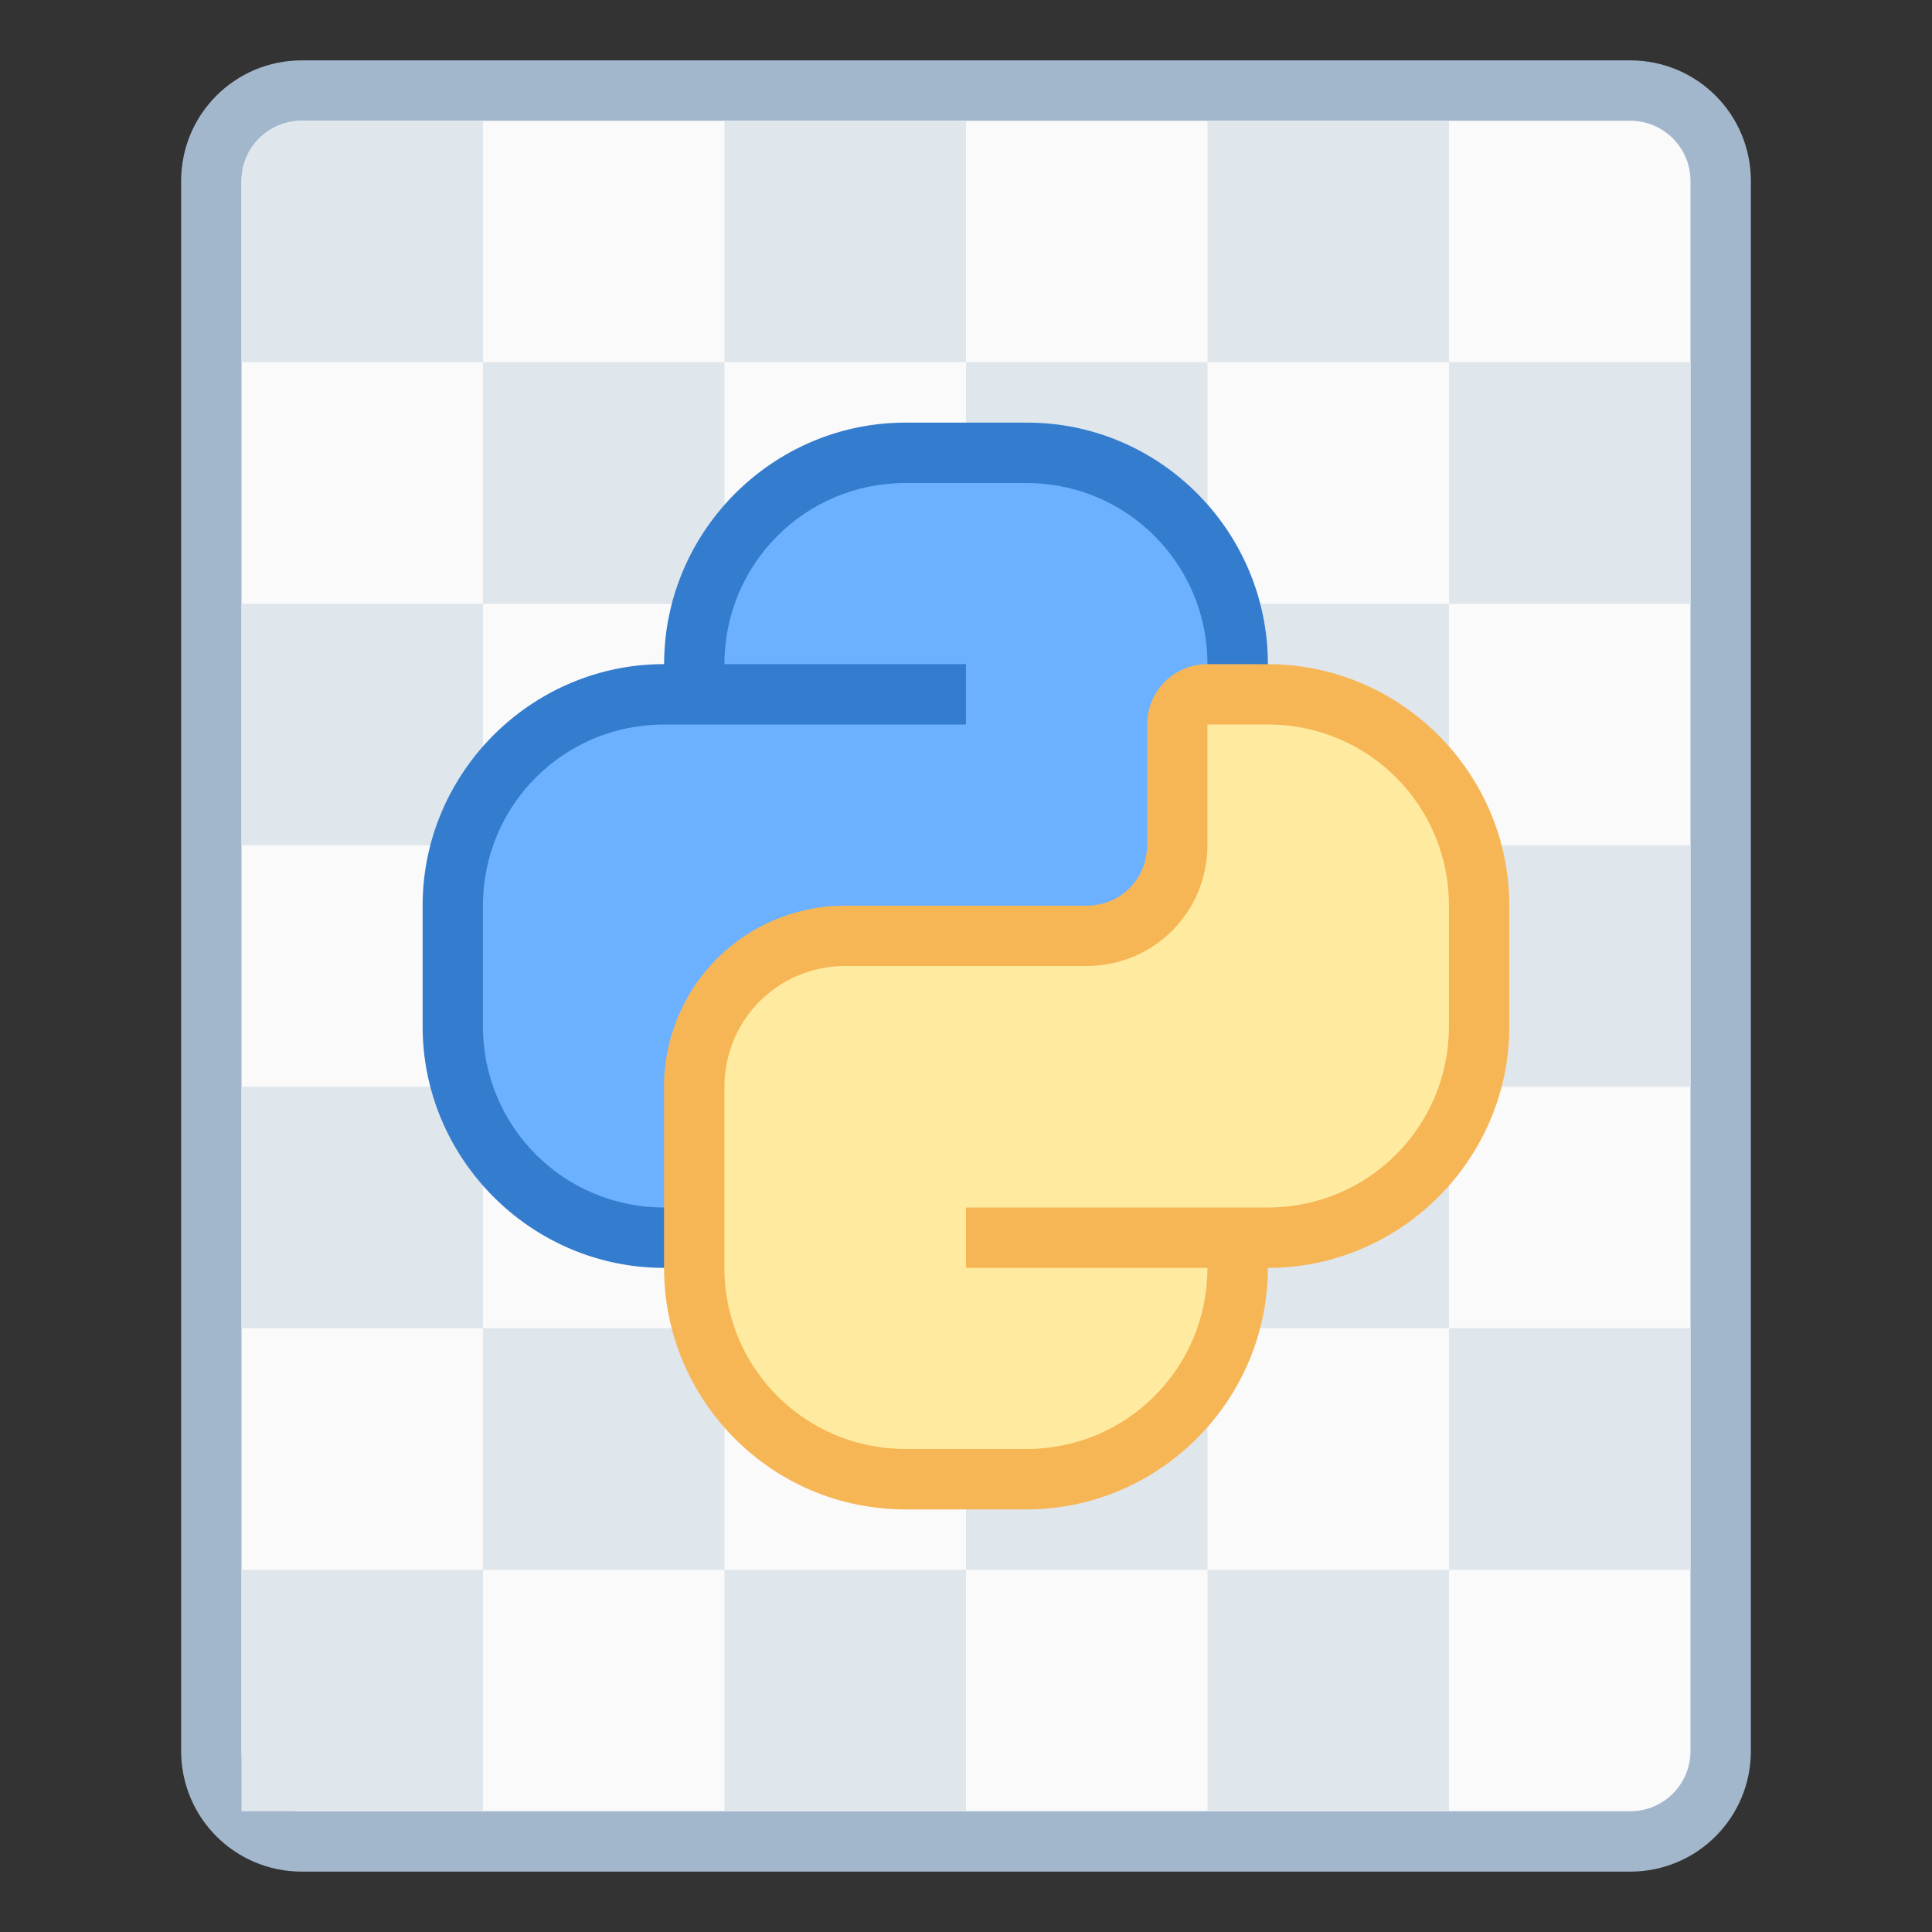 <svg height="32" viewBox="0 0 32 32" width="32" xmlns="http://www.w3.org/2000/svg"><rect x="0" y="0" width="32" height="32" fill="#333333" stroke="none"/><g transform="translate(84 -286.65)"><path d="m-79 287.65h22c1.108 0 2 .892 2 2v26c0 1.108-.892 2-2 2h-22c-1.108 0-2-.892-2-2v-26c0-1.108.892-2 2-2z" fill="#a3b7cc"/><path d="m-79 288.65h22c.554 0 1 .446 1 1v26c0 .554-.446 1-1 1h-22c-.554 0-1-.446-1-1v-26c0-.554.446-1 1-1z" fill="#fafafa"/><path d="m-79 288.65c-.554 0-1 .446-1 1v2 1h1 2 1v-1-2-1h-1zm3 4v4h4v-4zm4 0h4v-4h-4zm4 0v4h4v-4zm4 0h4v-4h-4zm4 0v4h4v-4zm0 4h-4v4h4zm0 4v4h4v-4zm0 4h-4v4h4zm0 4v1 2.0 1h3 1v-1-3zm0 4h-4v4h4zm-4 0v-4h-4v4zm-4 0h-4v4h4zm-4 0v-4h-4v4zm-4 0h-4v4h4zm0-4v-4h-4v4zm0-4h4v-4h-4zm0-4v-4h-4v4zm4 0h4v-4h-4zm4 0v4h4v-4zm0 4h-4v4h4z" fill="#dfe6ec"/></g><g stroke-linecap="round" stroke-linejoin="round" stroke-miterlimit="1.8" transform="translate(-3.479 8.887)"><g><path d="m18.479-1.887c-2.199 0-4 1.801-4 4-2.199 0-4 1.801-4 4v2c0 2.199 1.801 4 4 4h1a1 1 0 0 0 1-1v-2c0-.04.001-.076.004-.105.002-.024.009-.057.018-.1.007-.034.014-.066.023-.096.011-.036.023-.065.033-.09.014-.033.028-.064.041-.088.015-.028.03-.054.049-.082.018-.026.038-.054.059-.078.023-.028.045-.051.064-.07.019-.019.044-.041.072-.064.024-.02.05-.041.076-.059.028-.019.055-.034.082-.049.024-.013.055-.029.088-.043.025-.011.054-.02.09-.031.03-.009.061-.018.096-.025.042-.009.076-.013.1-.016.029-.003.065-.004.105-.004h4c.098 0 .199-.005.305-.016.111-.011.211-.029.299-.047.096-.02.192-.043.287-.072.089-.028.183-.062.277-.102.087-.036.174-.077.264-.125.086-.047.168-.098.246-.15.08-.054.158-.111.232-.172.071-.058.142-.122.213-.193.071-.071.135-.144.193-.215.061-.074.118-.15.172-.23.053-.078.104-.16.15-.246.048-.089.09-.177.127-.264.04-.094.072-.188.1-.277.03-.095.055-.191.074-.287.018-.088.034-.188.045-.299.011-.105.016-.207.016-.305v-1-2c0-1.948-1.404-3.589-3.264-3.934-.239-.044-.485-.066-.736-.066zm2.369 1.867a1 1 0 0 0 .297.16l-.293.006c.93.173 1.627.97 1.627 1.967v2 1c0 .04-.001.074-.004.104-.002.024-.009.057-.018.1-.007.034-.014.066-.023.096-.011.036-.023.066-.033.092-.014.033-.028.064-.041.088-.015.028-.032.052-.051.08-.018.026-.036.054-.057.078-.023.028-.045.053-.064.072-.019.019-.044.041-.072.064-.024.02-.05.039-.076.057-.028.019-.055.034-.082.049a1 1 0 0 0 0 .002c-.024.013-.055.027-.088.041-.025.011-.055.022-.092.033-.03.009-.059.016-.094.023-.042.009-.076.013-.1.016a1 1 0 0 0 -.002 0c-.029.003-.063.006-.104.006h-4c-.098 0-.199.003-.305.014-.111.011-.211.029-.299.047-.096.02-.194.045-.289.074-.089.028-.181.06-.275.1-.087.036-.175.079-.264.127-.086.047-.168.096-.246.148-.08.054-.158.113-.232.174-.07.058-.142.122-.213.193-.071.071-.135.142-.193.213-.061.074-.12.15-.174.23-.053.078-.102.162-.148.248-.048.089-.09.177-.127.264-.04.095-.072.186-.1.275-.03.095-.055.191-.074.287-.018.088-.034.188-.045.299-.011.105-.016.209-.016.307v1c-1.125 0-2-.875-2-2v-2c0-1.125.875-2 2-2h1 4a1 1 0 0 0 1-1v-1a1 1 0 0 0 -1-1h-2.594c.349-.565.864-1 1.594-1h2c.128 0 .253.011.373.033z" fill="#347cce"/><path d="m18.478-.887c-1.662 0-3 1.338-3 3h4v1h-4-1c-1.662 0-3 1.338-3 3v2c0 1.662 1.338 3 3 3h1v-2c0-.069.003-.138.01-.205s.018-.134.031-.199c.013-.065.029-.129.049-.191.019-.063.041-.124.066-.184.025-.06.053-.119.084-.176.031-.057.064-.111.1-.164.036-.053.075-.105.115-.154.041-.049.084-.097.129-.143.045-.045.093-.088.143-.129.049-.041.101-.079.154-.115.053-.036.107-.069.164-.1.057-.031.116-.059.176-.084.06-.025.121-.047.184-.066.063-.019.126-.036.191-.049.065-.013.132-.024.199-.031.067-.007.136-.01.205-.01h4c.069 0 .138-.003.205-.01.067-.007.134-.018.199-.031.065-.013.129-.029.191-.049.063-.019.124-.041.184-.066.06-.025.119-.053.176-.084.057-.031.111-.064.164-.1.053-.036.105-.075.154-.115.049-.041.097-.084.143-.129.045-.045.088-.093.129-.143.041-.049.079-.101.115-.154.036-.053.069-.107.1-.164.031-.057.059-.116.084-.176.025-.06.047-.121.066-.184.019-.063.036-.126.049-.191.013-.065.024-.132.031-.199.007-.067.01-.136.01-.205v-1-2c0-1.472-1.05-2.69-2.445-2.949-.051.011-.101.024-.15.039.049-.015.099-.028.15-.039-.18-.033-.365-.051-.555-.051z" fill="#6bb1ff" stroke-width="2"/></g><g><path d="m23.479 2.113a1 1 0 0 0 -1 1v2c0 .04-.003.074-.006.104-.002.024-.007.057-.016.1-.007.034-.014.066-.023.096-.011.036-.023.067-.033.092-.014.033-.028.064-.041.088-.015.028-.032.052-.051.08-.018.026-.036.054-.057.078-.023.028-.045.053-.064.072-.019.019-.044.041-.072.064-.024.02-.05.039-.076.057-.028.019-.055.036-.082.051-.024.013-.055.027-.088.041-.025.011-.056.022-.092.033-.03.009-.059.016-.094.023-.042.009-.077.013-.102.016-.029.003-.064.006-.104.006h-4c-.098 0-.201.003-.307.014-.11.011-.209.029-.297.047-.096.02-.194.045-.289.074-.089.028-.181.06-.275.1-.087.036-.174.079-.264.127-.086.047-.168.096-.246.148-.08.054-.158.113-.232.174-.071.058-.142.122-.213.193-.071.071-.135.142-.193.213-.061.074-.12.15-.174.23-.053.078-.102.162-.148.248-.048.089-.09.177-.127.264-.04.094-.072.186-.1.275-.03.095-.055.193-.074.289-.018.088-.036.186-.047.297-.011.105-.014.209-.014.307v1 2c0 1.948 1.402 3.587 3.262 3.932a1 1 0 0 0 .002 0c.239.044.485.068.736.068h2c2.199 0 4-1.801 4-4 2.199 0 4-1.801 4-4v-2c0-2.199-1.801-4-4-4zm1 2c1.125 0 2 .875 2 2v2c0 1.125-.875 2-2 2h-1-4a1 1 0 0 0 -1 1v1a1 1 0 0 0 1 1h2.594c-.349.565-.864 1-1.594 1h-2c-.128 0-.253-.013-.373-.035l.002.068a1 1 0 0 0 -.268-.062l.266-.006c-.93-.173-1.627-.968-1.627-1.965v-2-1c0-.04.001-.076.004-.105.002-.024.009-.057.018-.1.007-.034.014-.066.023-.096.011-.036.023-.065.033-.09.014-.033.028-.064.041-.088.015-.028.03-.054.049-.082.018-.026.038-.054.059-.078.023-.028.045-.051.064-.07.019-.019.044-.041.072-.064.024-.02.05-.041.076-.059.028-.019.055-.034.082-.049.024-.013.055-.029.088-.043.025-.011.054-.02.09-.031.03-.009.061-.018.096-.025.042-.009.076-.013.1-.016.029-.003.065-.004.105-.004h4c.098 0 .199-.005.305-.016.111-.011.211-.029.299-.047.096-.02.192-.043.287-.072.089-.028.183-.062.277-.102.087-.036.175-.077.264-.125.086-.047.168-.097.246-.15.08-.054.158-.111.232-.172.07-.058.142-.122.213-.193.071-.071.135-.144.193-.215.061-.074.118-.15.172-.23.053-.078.104-.16.15-.246.048-.089.09-.177.127-.264.04-.095.072-.188.1-.277.03-.095.055-.191.074-.287.018-.088.034-.188.045-.299.011-.105.016-.207.016-.305z" fill="#f7b656"/><path d="m20.478 15.113c1.662 0 3-1.338 3-3h-4v-1h4 1c1.662 0 3-1.338 3-3v-2c0-1.662-1.338-3-3-3h-1v2c0 .069-.003.138-.01.205s-.018.134-.031.199c-.013.065-.029.129-.049.191-.019.063-.041.124-.066.184-.025.06-.053.119-.084.176-.031.057-.064.111-.1.164-.036.053-.075.105-.115.154-.041.049-.084.097-.129.143-.045.045-.093.088-.143.129-.049.041-.101.079-.154.115-.053.036-.107.069-.164.1-.057.031-.116.059-.176.084-.06.025-.121.047-.184.066-.063.019-.126.036-.191.049-.065.013-.132.024-.199.031-.067.007-.136.01-.205.01h-4c-.069 0-.138.003-.205.01-.067.007-.134.018-.199.031-.065.013-.129.029-.191.049-.063.019-.124.041-.184.066-.06.025-.119.053-.176.084-.057.031-.111.064-.164.1-.053.036-.105.075-.154.115-.049.041-.097.084-.143.129-.045.045-.088.093-.129.143-.041.049-.079.101-.115.154-.036.053-.069.107-.1.164-.031.057-.059.116-.084.176-.025.06-.047.121-.066.184-.019.063-.036.126-.049.191-.013.065-.024.132-.031.199-.007.067-.01.136-.01.205v1 2c0 1.472 1.05 2.69 2.445 2.949.051-.011.101-.024.15-.039-.049.015-.099.028-.15.039.18.033.365.051.555.051z" fill="#ffeba0" stroke-width="2"/></g></g></svg>